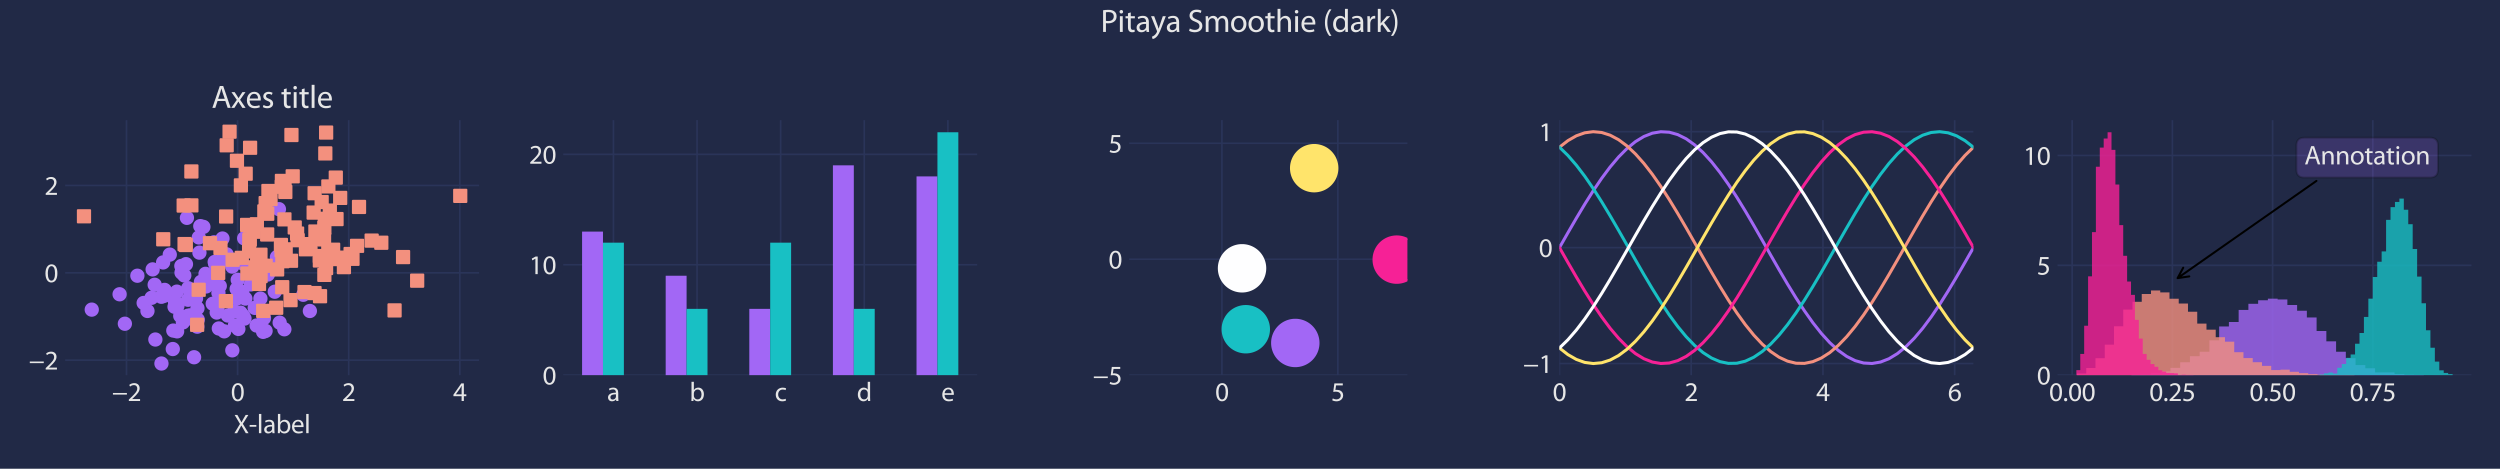 <svg height="307.2" viewBox="0 0 1228.8 230.4" width="1638.4" xmlns="http://www.w3.org/2000/svg" xmlns:xlink="http://www.w3.org/1999/xlink"><defs><style>*{stroke-linecap:butt;stroke-linejoin:round}</style></defs><g id="figure_1"><path d="M0 230.4h1228.8V0H0z" style="fill:#212946" id="patch_1"/><g id="axes_1"><path d="M32.03 184.38h203.434V59.033H32.03z" style="fill:#212946" id="patch_2"/><g id="matplotlib.axis_1"><g id="xtick_1"><path clip-path="url(#pa3832dad91)" d="M62.183 184.38V59.033" style="fill:none;stroke:#2a3459;stroke-linecap:round;stroke-width:.8" id="line2d_1"/><g style="fill:#e6e6e6" transform="matrix(.13 0 0 -.13 54.976 197.11)" id="text_1"><defs><path d="M256 1901v-384h3302v384H256z" id="MyriadPro-Regular-2212" transform="scale(.016)"/><path d="M2944 0v467H1075v13l333 307c877 845 1434 1466 1434 2234 0 595-378 1209-1274 1209-480 0-890-179-1178-422l180-397c192 160 505 352 883 352 621 0 825-390 825-813-6-627-486-1164-1548-2176L288 346V0h2656z" id="MyriadPro-Regular-32" transform="scale(.016)"/></defs><use xlink:href="#MyriadPro-Regular-2212"/><use x="59.6" xlink:href="#MyriadPro-Regular-32"/></g></g><g id="xtick_2"><path clip-path="url(#pa3832dad91)" d="M116.79 184.38V59.033" style="fill:none;stroke:#2a3459;stroke-linecap:round;stroke-width:.8" id="line2d_3"/><g style="fill:#e6e6e6" transform="matrix(.13 0 0 -.13 113.456 197.11)" id="text_2"><defs><path d="M1677 4230c-845 0-1447-768-1447-2163C243 691 794-70 1606-70c922 0 1447 780 1447 2195 0 1325-499 2105-1376 2105zm-32-435c582 0 845-672 845-1696 0-1062-276-1734-852-1734-512 0-844 614-844 1696 0 1133 358 1734 851 1734z" id="MyriadPro-Regular-30" transform="scale(.016)"/></defs><use xlink:href="#MyriadPro-Regular-30"/></g></g><g id="xtick_3"><path clip-path="url(#pa3832dad91)" d="M171.398 184.38V59.033" style="fill:none;stroke:#2a3459;stroke-linecap:round;stroke-width:.8" id="line2d_5"/><use xlink:href="#MyriadPro-Regular-32" style="fill:#e6e6e6" transform="matrix(.13 0 0 -.13 168.064 197.11)" id="text_3"/></g><g id="xtick_4"><path clip-path="url(#pa3832dad91)" d="M226.005 184.38V59.033" style="fill:none;stroke:#2a3459;stroke-linecap:round;stroke-width:.8" id="line2d_7"/><g style="fill:#e6e6e6" transform="matrix(.13 0 0 -.13 222.671 197.11)" id="text_4"><defs><path d="M2560 0v1133h582v441h-582v2586h-608L96 1504v-371h1933V0h531zM666 1574v13l1017 1415c115 192 218 371 346 614h19c-13-218-19-435-19-653V1574H666z" id="MyriadPro-Regular-34" transform="scale(.016)"/></defs><use xlink:href="#MyriadPro-Regular-34"/></g></g><g style="fill:#e6e6e6" transform="matrix(.13 0 0 -.13 114.885 212.914)" id="text_5"><defs><path d="M3494 0 2150 2214l1312 2100h-640l-588-1012c-160-275-269-473-391-729h-19c-115 230-237 448-397 729L858 4314H211l1267-2132L160 0h640l518 947c224 378 346 608 468 858h12c135-250 276-487 500-851L2848 0h646z" id="MyriadPro-Regular-58" transform="scale(.016)"/><path d="M192 1939v-416h1581v416H192z" id="MyriadPro-Regular-2d" transform="scale(.016)"/><path d="M467 0h563v4544H467V0z" id="MyriadPro-Regular-6c" transform="scale(.016)"/><path d="M2643 1901c0 621-230 1267-1177 1267-391 0-762-109-1018-275l128-371c218 140 518 230 806 230 634 0 704-461 704-717v-64C890 1978 224 1568 224 819c0-448 320-889 947-889 442 0 775 217 947 460h20l44-390h512c-38 211-51 474-51 742v1159zm-544-858c0-57-13-121-32-179-89-262-345-518-749-518-288 0-531 172-531 537 0 602 698 711 1312 698v-538z" id="MyriadPro-Regular-61" transform="scale(.016)"/><path d="M467 800c0-275-13-589-25-800h486l26 512h19c230-410 589-582 1037-582 691 0 1388 550 1388 1657 7 941-537 1581-1305 1581-499 0-858-224-1056-570h-13v1946H467V800zm557 998c0 90 19 167 32 231 115 429 474 691 858 691 601 0 921-531 921-1152 0-710-352-1190-941-1190-409 0-736 268-844 659-13 64-26 134-26 205v556z" id="MyriadPro-Regular-62" transform="scale(.016)"/><path d="M2957 1446c6 58 19 148 19 263 0 569-269 1459-1280 1459-902 0-1453-736-1453-1670C243 563 813-70 1766-70c493 0 832 108 1031 198l-96 403c-211-89-455-160-858-160-563 0-1049 314-1062 1075h2176zM787 1850c45 390 295 915 864 915 634 0 787-557 781-915H787z" id="MyriadPro-Regular-65" transform="scale(.016)"/></defs><use xlink:href="#MyriadPro-Regular-58"/><use x="57.1" xlink:href="#MyriadPro-Regular-2d"/><use x="87.8" xlink:href="#MyriadPro-Regular-6c"/><use x="111.4" xlink:href="#MyriadPro-Regular-61"/><use x="159.6" xlink:href="#MyriadPro-Regular-62"/><use x="216.5" xlink:href="#MyriadPro-Regular-65"/><use x="266.6" xlink:href="#MyriadPro-Regular-6c"/></g></g><g id="matplotlib.axis_2"><g id="ytick_1"><path clip-path="url(#pa3832dad91)" d="M32.03 177.031h203.434" style="fill:none;stroke:#2a3459;stroke-linecap:round;stroke-width:.8" id="line2d_9"/><g style="fill:#e6e6e6" transform="matrix(.13 0 0 -.13 14.114 181.646)" id="text_6"><use xlink:href="#MyriadPro-Regular-2212"/><use x="59.6" xlink:href="#MyriadPro-Regular-32"/></g></g><g id="ytick_2"><path clip-path="url(#pa3832dad91)" d="M32.03 134.098h203.434" style="fill:none;stroke:#2a3459;stroke-linecap:round;stroke-width:.8" id="line2d_11"/><use xlink:href="#MyriadPro-Regular-30" style="fill:#e6e6e6" transform="matrix(.13 0 0 -.13 21.861 138.713)" id="text_7"/></g><g id="ytick_3"><path clip-path="url(#pa3832dad91)" d="M32.03 91.165h203.434" style="fill:none;stroke:#2a3459;stroke-linecap:round;stroke-width:.8" id="line2d_13"/><use xlink:href="#MyriadPro-Regular-32" style="fill:#e6e6e6" transform="matrix(.13 0 0 -.13 21.861 95.78)" id="text_8"/></g></g><g id="line2d_15"><defs><path d="M0 3a3 3 0 1 0 0-6 3 3 0 0 0 0 6z" id="m947c86513e" style="stroke:#a267f5"/></defs><g clip-path="url(#pa3832dad91)"><use style="fill:#a267f5;stroke:#a267f5" x="72.481" xlink:href="#m947c86513e" y="152.846"/><use style="fill:#a267f5;stroke:#a267f5" x="79.359" xlink:href="#m947c86513e" y="178.682"/><use style="fill:#a267f5;stroke:#a267f5" x="106.521" xlink:href="#m947c86513e" y="153.62"/><use style="fill:#a267f5;stroke:#a267f5" x="116.849" xlink:href="#m947c86513e" y="137.549"/><use style="fill:#a267f5;stroke:#a267f5" x="101.317" xlink:href="#m947c86513e" y="140.803"/><use style="fill:#a267f5;stroke:#a267f5" x="91.406" xlink:href="#m947c86513e" y="129.84"/><use style="fill:#a267f5;stroke:#a267f5" x="105.158" xlink:href="#m947c86513e" y="119.116"/><use style="fill:#a267f5;stroke:#a267f5" x="116.322" xlink:href="#m947c86513e" y="142.042"/><use style="fill:#a267f5;stroke:#a267f5" x="110.215" xlink:href="#m947c86513e" y="162.855"/><use style="fill:#a267f5;stroke:#a267f5" x="80.898" xlink:href="#m947c86513e" y="142.496"/><use style="fill:#a267f5;stroke:#a267f5" x="137.46" xlink:href="#m947c86513e" y="158.6"/><use style="fill:#a267f5;stroke:#a267f5" x="131.676" xlink:href="#m947c86513e" y="134.914"/><use style="fill:#a267f5;stroke:#a267f5" x="118.202" xlink:href="#m947c86513e" y="153.671"/><use style="fill:#a267f5;stroke:#a267f5" x="101.028" xlink:href="#m947c86513e" y="134.592"/><use style="fill:#a267f5;stroke:#a267f5" x="125.193" xlink:href="#m947c86513e" y="151.328"/><use style="fill:#a267f5;stroke:#a267f5" x="136.131" xlink:href="#m947c86513e" y="126.364"/><use style="fill:#a267f5;stroke:#a267f5" x="135.06" xlink:href="#m947c86513e" y="143.392"/><use style="fill:#a267f5;stroke:#a267f5" x="89.345" xlink:href="#m947c86513e" y="155.747"/><use style="fill:#a267f5;stroke:#a267f5" x="70.615" xlink:href="#m947c86513e" y="148.917"/><use style="fill:#a267f5;stroke:#a267f5" x="80.175" xlink:href="#m947c86513e" y="128.985"/><use style="fill:#a267f5;stroke:#a267f5" x="130.539" xlink:href="#m947c86513e" y="162.655"/><use style="fill:#a267f5;stroke:#a267f5" x="106.671" xlink:href="#m947c86513e" y="133.829"/><use style="fill:#a267f5;stroke:#a267f5" x="111.394" xlink:href="#m947c86513e" y="125.026"/><use style="fill:#a267f5;stroke:#a267f5" x="109.36" xlink:href="#m947c86513e" y="117.246"/><use style="fill:#a267f5;stroke:#a267f5" x="96.357" xlink:href="#m947c86513e" y="146.565"/><use style="fill:#a267f5;stroke:#a267f5" x="120.597" xlink:href="#m947c86513e" y="146.758"/><use style="fill:#a267f5;stroke:#a267f5" x="97.057" xlink:href="#m947c86513e" y="151.524"/><use style="fill:#a267f5;stroke:#a267f5" x="86.933" xlink:href="#m947c86513e" y="143.35"/><use style="fill:#a267f5;stroke:#a267f5" x="105.825" xlink:href="#m947c86513e" y="129.759"/><use style="fill:#a267f5;stroke:#a267f5" x="116.35" xlink:href="#m947c86513e" y="146.769"/><use style="fill:#a267f5;stroke:#a267f5" x="149.063" xlink:href="#m947c86513e" y="144.892"/><use style="fill:#a267f5;stroke:#a267f5" x="98.765" xlink:href="#m947c86513e" y="138.553"/><use style="fill:#a267f5;stroke:#a267f5" x="67.526" xlink:href="#m947c86513e" y="135.527"/><use style="fill:#a267f5;stroke:#a267f5" x="88.591" xlink:href="#m947c86513e" y="155.245"/><use style="fill:#a267f5;stroke:#a267f5" x="121.933" xlink:href="#m947c86513e" y="134.426"/><use style="fill:#a267f5;stroke:#a267f5" x="92.515" xlink:href="#m947c86513e" y="141.656"/><use style="fill:#a267f5;stroke:#a267f5" x="84.934" xlink:href="#m947c86513e" y="171.558"/><use style="fill:#a267f5;stroke:#a267f5" x="89.514" xlink:href="#m947c86513e" y="132.21"/><use style="fill:#a267f5;stroke:#a267f5" x="117.159" xlink:href="#m947c86513e" y="161.67"/><use style="fill:#a267f5;stroke:#a267f5" x="79.33" xlink:href="#m947c86513e" y="145.872"/><use style="fill:#a267f5;stroke:#a267f5" x="105.094" xlink:href="#m947c86513e" y="139.532"/><use style="fill:#a267f5;stroke:#a267f5" x="120.177" xlink:href="#m947c86513e" y="156.593"/><use style="fill:#a267f5;stroke:#a267f5" x="137.1" xlink:href="#m947c86513e" y="102.807"/><use style="fill:#a267f5;stroke:#a267f5" x="98.026" xlink:href="#m947c86513e" y="124.182"/><use style="fill:#a267f5;stroke:#a267f5" x="91.879" xlink:href="#m947c86513e" y="107.078"/><use style="fill:#a267f5;stroke:#a267f5" x="87.225" xlink:href="#m947c86513e" y="150.315"/><use style="fill:#a267f5;stroke:#a267f5" x="74.487" xlink:href="#m947c86513e" y="146.377"/><use style="fill:#a267f5;stroke:#a267f5" x="152.31" xlink:href="#m947c86513e" y="152.854"/><use style="fill:#a267f5;stroke:#a267f5" x="109.556" xlink:href="#m947c86513e" y="126.952"/><use style="fill:#a267f5;stroke:#a267f5" x="107.366" xlink:href="#m947c86513e" y="143.997"/><use style="fill:#a267f5;stroke:#a267f5" x="45.099" xlink:href="#m947c86513e" y="152.188"/><use style="fill:#a267f5;stroke:#a267f5" x="119.062" xlink:href="#m947c86513e" y="143.521"/><use style="fill:#a267f5;stroke:#a267f5" x="58.785" xlink:href="#m947c86513e" y="144.64"/><use style="fill:#a267f5;stroke:#a267f5" x="97.192" xlink:href="#m947c86513e" y="157.081"/><use style="fill:#a267f5;stroke:#a267f5" x="75.028" xlink:href="#m947c86513e" y="132.414"/><use style="fill:#a267f5;stroke:#a267f5" x="99.974" xlink:href="#m947c86513e" y="111.526"/><use style="fill:#a267f5;stroke:#a267f5" x="129.741" xlink:href="#m947c86513e" y="156.395"/><use style="fill:#a267f5;stroke:#a267f5" x="106.955" xlink:href="#m947c86513e" y="150.931"/><use style="fill:#a267f5;stroke:#a267f5" x="96.086" xlink:href="#m947c86513e" y="146.793"/><use style="fill:#a267f5;stroke:#a267f5" x="85.186" xlink:href="#m947c86513e" y="162.478"/><use style="fill:#a267f5;stroke:#a267f5" x="92.411" xlink:href="#m947c86513e" y="147.336"/><use style="fill:#a267f5;stroke:#a267f5" x="128.006" xlink:href="#m947c86513e" y="146.755"/><use style="fill:#a267f5;stroke:#a267f5" x="114.192" xlink:href="#m947c86513e" y="172.202"/><use style="fill:#a267f5;stroke:#a267f5" x="87.055" xlink:href="#m947c86513e" y="162.871"/><use style="fill:#a267f5;stroke:#a267f5" x="83.447" xlink:href="#m947c86513e" y="125.147"/><use style="fill:#a267f5;stroke:#a267f5" x="104.559" xlink:href="#m947c86513e" y="149.298"/><use style="fill:#a267f5;stroke:#a267f5" x="126.132" xlink:href="#m947c86513e" y="160.008"/><use style="fill:#a267f5;stroke:#a267f5" x="76.368" xlink:href="#m947c86513e" y="166.882"/><use style="fill:#a267f5;stroke:#a267f5" x="108.028" xlink:href="#m947c86513e" y="140.573"/><use style="fill:#a267f5;stroke:#a267f5" x="97.727" xlink:href="#m947c86513e" y="116.703"/><use style="fill:#a267f5;stroke:#a267f5" x="107.557" xlink:href="#m947c86513e" y="161.454"/><use style="fill:#a267f5;stroke:#a267f5" x="129.33" xlink:href="#m947c86513e" y="163.117"/><use style="fill:#a267f5;stroke:#a267f5" x="76.028" xlink:href="#m947c86513e" y="139.975"/><use style="fill:#a267f5;stroke:#a267f5" x="139.767" xlink:href="#m947c86513e" y="161.845"/><use style="fill:#a267f5;stroke:#a267f5" x="93.748" xlink:href="#m947c86513e" y="155.012"/><use style="fill:#a267f5;stroke:#a267f5" x="80.91" xlink:href="#m947c86513e" y="145.305"/><use style="fill:#a267f5;stroke:#a267f5" x="98.447" xlink:href="#m947c86513e" y="111.144"/><use style="fill:#a267f5;stroke:#a267f5" x="120.018" xlink:href="#m947c86513e" y="117.134"/><use style="fill:#a267f5;stroke:#a267f5" x="61.374" xlink:href="#m947c86513e" y="159.126"/><use style="fill:#a267f5;stroke:#a267f5" x="85.786" xlink:href="#m947c86513e" y="150.767"/><use style="fill:#a267f5;stroke:#a267f5" x="114.144" xlink:href="#m947c86513e" y="131.023"/><use style="fill:#a267f5;stroke:#a267f5" x="89.892" xlink:href="#m947c86513e" y="158.475"/><use style="fill:#a267f5;stroke:#a267f5" x="119.165" xlink:href="#m947c86513e" y="129.399"/><use style="fill:#a267f5;stroke:#a267f5" x="90.587" xlink:href="#m947c86513e" y="135.392"/><use style="fill:#a267f5;stroke:#a267f5" x="89.138" xlink:href="#m947c86513e" y="130.737"/><use style="fill:#a267f5;stroke:#a267f5" x="89.223" xlink:href="#m947c86513e" y="133.998"/><use style="fill:#a267f5;stroke:#a267f5" x="108.102" xlink:href="#m947c86513e" y="129.061"/><use style="fill:#a267f5;stroke:#a267f5" x="115.347" xlink:href="#m947c86513e" y="128.866"/><use style="fill:#a267f5;stroke:#a267f5" x="105.524" xlink:href="#m947c86513e" y="128.765"/><use style="fill:#a267f5;stroke:#a267f5" x="96.959" xlink:href="#m947c86513e" y="160.569"/><use style="fill:#a267f5;stroke:#a267f5" x="94.475" xlink:href="#m947c86513e" y="156.713"/><use style="fill:#a267f5;stroke:#a267f5" x="86.044" xlink:href="#m947c86513e" y="148.373"/><use style="fill:#a267f5;stroke:#a267f5" x="92.485" xlink:href="#m947c86513e" y="155.166"/><use style="fill:#a267f5;stroke:#a267f5" x="115.437" xlink:href="#m947c86513e" y="160.015"/><use style="fill:#a267f5;stroke:#a267f5" x="95.393" xlink:href="#m947c86513e" y="175.594"/><use style="fill:#a267f5;stroke:#a267f5" x="123.333" xlink:href="#m947c86513e" y="139.787"/><use style="fill:#a267f5;stroke:#a267f5" x="115.121" xlink:href="#m947c86513e" y="153.06"/><use style="fill:#a267f5;stroke:#a267f5" x="103.746" xlink:href="#m947c86513e" y="137.767"/><use style="fill:#a267f5;stroke:#a267f5" x="119.492" xlink:href="#m947c86513e" y="155.215"/><use style="fill:#a267f5;stroke:#a267f5" x="111.968" xlink:href="#m947c86513e" y="155.083"/></g></g><g id="line2d_16"><defs><path d="M-3 3h6v-6h-6z" id="m197bada112" style="stroke:#f3907e;stroke-linejoin:miter"/></defs><g clip-path="url(#pa3832dad91)"><use style="fill:#f3907e;stroke:#f3907e;stroke-linejoin:miter" x="122.761" xlink:href="#m197bada112" y="117.564"/><use style="fill:#f3907e;stroke:#f3907e;stroke-linejoin:miter" x="149.671" xlink:href="#m197bada112" y="143.554"/><use style="fill:#f3907e;stroke:#f3907e;stroke-linejoin:miter" x="157.218" xlink:href="#m197bada112" y="128.032"/><use style="fill:#f3907e;stroke:#f3907e;stroke-linejoin:miter" x="41.277" xlink:href="#m197bada112" y="106.316"/><use style="fill:#f3907e;stroke:#f3907e;stroke-linejoin:miter" x="175.498" xlink:href="#m197bada112" y="120.828"/><use style="fill:#f3907e;stroke:#f3907e;stroke-linejoin:miter" x="80.237" xlink:href="#m197bada112" y="117.607"/><use style="fill:#f3907e;stroke:#f3907e;stroke-linejoin:miter" x="122.928" xlink:href="#m197bada112" y="72.634"/><use style="fill:#f3907e;stroke:#f3907e;stroke-linejoin:miter" x="173.262" xlink:href="#m197bada112" y="127.219"/><use style="fill:#f3907e;stroke:#f3907e;stroke-linejoin:miter" x="131.935" xlink:href="#m197bada112" y="93.878"/><use style="fill:#f3907e;stroke:#f3907e;stroke-linejoin:miter" x="108.37" xlink:href="#m197bada112" y="121.877"/><use style="fill:#f3907e;stroke:#f3907e;stroke-linejoin:miter" x="167.217" xlink:href="#m197bada112" y="97.273"/><use style="fill:#f3907e;stroke:#f3907e;stroke-linejoin:miter" x="140.239" xlink:href="#m197bada112" y="94.337"/><use style="fill:#f3907e;stroke:#f3907e;stroke-linejoin:miter" x="138.515" xlink:href="#m197bada112" y="91.79"/><use style="fill:#f3907e;stroke:#f3907e;stroke-linejoin:miter" x="187.417" xlink:href="#m197bada112" y="119.301"/><use style="fill:#f3907e;stroke:#f3907e;stroke-linejoin:miter" x="143.872" xlink:href="#m197bada112" y="86.659"/><use style="fill:#f3907e;stroke:#f3907e;stroke-linejoin:miter" x="172.327" xlink:href="#m197bada112" y="124.847"/><use style="fill:#f3907e;stroke:#f3907e;stroke-linejoin:miter" x="124.707" xlink:href="#m197bada112" y="113.912"/><use style="fill:#f3907e;stroke:#f3907e;stroke-linejoin:miter" x="143.251" xlink:href="#m197bada112" y="66.352"/><use style="fill:#f3907e;stroke:#f3907e;stroke-linejoin:miter" x="139.866" xlink:href="#m197bada112" y="90.214"/><use style="fill:#f3907e;stroke:#f3907e;stroke-linejoin:miter" x="97.654" xlink:href="#m197bada112" y="142.429"/><use style="fill:#f3907e;stroke:#f3907e;stroke-linejoin:miter" x="146.03" xlink:href="#m197bada112" y="114.817"/><use style="fill:#f3907e;stroke:#f3907e;stroke-linejoin:miter" x="146.305" xlink:href="#m197bada112" y="118.072"/><use style="fill:#f3907e;stroke:#f3907e;stroke-linejoin:miter" x="128.079" xlink:href="#m197bada112" y="135.704"/><use style="fill:#f3907e;stroke:#f3907e;stroke-linejoin:miter" x="160.299" xlink:href="#m197bada112" y="65.158"/><use style="fill:#f3907e;stroke:#f3907e;stroke-linejoin:miter" x="152.609" xlink:href="#m197bada112" y="119.983"/><use style="fill:#f3907e;stroke:#f3907e;stroke-linejoin:miter" x="159.428" xlink:href="#m197bada112" y="135.099"/><use style="fill:#f3907e;stroke:#f3907e;stroke-linejoin:miter" x="163.744" xlink:href="#m197bada112" y="122.739"/><use style="fill:#f3907e;stroke:#f3907e;stroke-linejoin:miter" x="159.279" xlink:href="#m197bada112" y="117.688"/><use style="fill:#f3907e;stroke:#f3907e;stroke-linejoin:miter" x="193.938" xlink:href="#m197bada112" y="152.57"/><use style="fill:#f3907e;stroke:#f3907e;stroke-linejoin:miter" x="154.169" xlink:href="#m197bada112" y="104.492"/><use style="fill:#f3907e;stroke:#f3907e;stroke-linejoin:miter" x="182.675" xlink:href="#m197bada112" y="118.257"/><use style="fill:#f3907e;stroke:#f3907e;stroke-linejoin:miter" x="122.441" xlink:href="#m197bada112" y="123.562"/><use style="fill:#f3907e;stroke:#f3907e;stroke-linejoin:miter" x="161.394" xlink:href="#m197bada112" y="91.643"/><use style="fill:#f3907e;stroke:#f3907e;stroke-linejoin:miter" x="131.324" xlink:href="#m197bada112" y="115.237"/><use style="fill:#f3907e;stroke:#f3907e;stroke-linejoin:miter" x="158.103" xlink:href="#m197bada112" y="99.3"/><use style="fill:#f3907e;stroke:#f3907e;stroke-linejoin:miter" x="176.467" xlink:href="#m197bada112" y="101.706"/><use style="fill:#f3907e;stroke:#f3907e;stroke-linejoin:miter" x="142.802" xlink:href="#m197bada112" y="147.523"/><use style="fill:#f3907e;stroke:#f3907e;stroke-linejoin:miter" x="130.581" xlink:href="#m197bada112" y="130.606"/><use style="fill:#f3907e;stroke:#f3907e;stroke-linejoin:miter" x="139.796" xlink:href="#m197bada112" y="107.821"/><use style="fill:#f3907e;stroke:#f3907e;stroke-linejoin:miter" x="138.719" xlink:href="#m197bada112" y="141.17"/><use style="fill:#f3907e;stroke:#f3907e;stroke-linejoin:miter" x="161.361" xlink:href="#m197bada112" y="123.746"/><use style="fill:#f3907e;stroke:#f3907e;stroke-linejoin:miter" x="122.573" xlink:href="#m197bada112" y="118.009"/><use style="fill:#f3907e;stroke:#f3907e;stroke-linejoin:miter" x="165.411" xlink:href="#m197bada112" y="107.684"/><use style="fill:#f3907e;stroke:#f3907e;stroke-linejoin:miter" x="129.928" xlink:href="#m197bada112" y="103.907"/><use style="fill:#f3907e;stroke:#f3907e;stroke-linejoin:miter" x="132.978" xlink:href="#m197bada112" y="97.803"/><use style="fill:#f3907e;stroke:#f3907e;stroke-linejoin:miter" x="155.025" xlink:href="#m197bada112" y="113.785"/><use style="fill:#f3907e;stroke:#f3907e;stroke-linejoin:miter" x="121.455" xlink:href="#m197bada112" y="110.541"/><use style="fill:#f3907e;stroke:#f3907e;stroke-linejoin:miter" x="138.791" xlink:href="#m197bada112" y="128.404"/><use style="fill:#f3907e;stroke:#f3907e;stroke-linejoin:miter" x="107.242" xlink:href="#m197bada112" y="134.115"/><use style="fill:#f3907e;stroke:#f3907e;stroke-linejoin:miter" x="150.368" xlink:href="#m197bada112" y="122.527"/><use style="fill:#f3907e;stroke:#f3907e;stroke-linejoin:miter" x="90.284" xlink:href="#m197bada112" y="101.016"/><use style="fill:#f3907e;stroke:#f3907e;stroke-linejoin:miter" x="125.52" xlink:href="#m197bada112" y="131.399"/><use style="fill:#f3907e;stroke:#f3907e;stroke-linejoin:miter" x="126.393" xlink:href="#m197bada112" y="130.044"/><use style="fill:#f3907e;stroke:#f3907e;stroke-linejoin:miter" x="111.15" xlink:href="#m197bada112" y="106.415"/><use style="fill:#f3907e;stroke:#f3907e;stroke-linejoin:miter" x="140.419" xlink:href="#m197bada112" y="122.548"/><use style="fill:#f3907e;stroke:#f3907e;stroke-linejoin:miter" x="157.307" xlink:href="#m197bada112" y="145.59"/><use style="fill:#f3907e;stroke:#f3907e;stroke-linejoin:miter" x="135.752" xlink:href="#m197bada112" y="151.258"/><use style="fill:#f3907e;stroke:#f3907e;stroke-linejoin:miter" x="91.326" xlink:href="#m197bada112" y="120.42"/><use style="fill:#f3907e;stroke:#f3907e;stroke-linejoin:miter" x="144.864" xlink:href="#m197bada112" y="111.794"/><use style="fill:#f3907e;stroke:#f3907e;stroke-linejoin:miter" x="162.124" xlink:href="#m197bada112" y="103.521"/><use style="fill:#f3907e;stroke:#f3907e;stroke-linejoin:miter" x="114.336" xlink:href="#m197bada112" y="127.68"/><use style="fill:#f3907e;stroke:#f3907e;stroke-linejoin:miter" x="136.214" xlink:href="#m197bada112" y="132.414"/><use style="fill:#f3907e;stroke:#f3907e;stroke-linejoin:miter" x="162.992" xlink:href="#m197bada112" y="125.173"/><use style="fill:#f3907e;stroke:#f3907e;stroke-linejoin:miter" x="129.359" xlink:href="#m197bada112" y="152.797"/><use style="fill:#f3907e;stroke:#f3907e;stroke-linejoin:miter" x="103.199" xlink:href="#m197bada112" y="119.53"/><use style="fill:#f3907e;stroke:#f3907e;stroke-linejoin:miter" x="205.046" xlink:href="#m197bada112" y="137.947"/><use style="fill:#f3907e;stroke:#f3907e;stroke-linejoin:miter" x="157.206" xlink:href="#m197bada112" y="125.842"/><use style="fill:#f3907e;stroke:#f3907e;stroke-linejoin:miter" x="120.756" xlink:href="#m197bada112" y="85.377"/><use style="fill:#f3907e;stroke:#f3907e;stroke-linejoin:miter" x="138.374" xlink:href="#m197bada112" y="122.913"/><use style="fill:#f3907e;stroke:#f3907e;stroke-linejoin:miter" x="118.402" xlink:href="#m197bada112" y="91.131"/><use style="fill:#f3907e;stroke:#f3907e;stroke-linejoin:miter" x="160.279" xlink:href="#m197bada112" y="131.735"/><use style="fill:#f3907e;stroke:#f3907e;stroke-linejoin:miter" x="128.021" xlink:href="#m197bada112" y="125.209"/><use style="fill:#f3907e;stroke:#f3907e;stroke-linejoin:miter" x="111.03" xlink:href="#m197bada112" y="148.012"/><use style="fill:#f3907e;stroke:#f3907e;stroke-linejoin:miter" x="131.358" xlink:href="#m197bada112" y="105.048"/><use style="fill:#f3907e;stroke:#f3907e;stroke-linejoin:miter" x="159.427" xlink:href="#m197bada112" y="111.953"/><use style="fill:#f3907e;stroke:#f3907e;stroke-linejoin:miter" x="126.257" xlink:href="#m197bada112" y="110.221"/><use style="fill:#f3907e;stroke:#f3907e;stroke-linejoin:miter" x="94.064" xlink:href="#m197bada112" y="100.945"/><use style="fill:#f3907e;stroke:#f3907e;stroke-linejoin:miter" x="159.894" xlink:href="#m197bada112" y="75.402"/><use style="fill:#f3907e;stroke:#f3907e;stroke-linejoin:miter" x="198.117" xlink:href="#m197bada112" y="126.361"/><use style="fill:#f3907e;stroke:#f3907e;stroke-linejoin:miter" x="94.072" xlink:href="#m197bada112" y="84.275"/><use style="fill:#f3907e;stroke:#f3907e;stroke-linejoin:miter" x="138.566" xlink:href="#m197bada112" y="88.912"/><use style="fill:#f3907e;stroke:#f3907e;stroke-linejoin:miter" x="154.601" xlink:href="#m197bada112" y="144.05"/><use style="fill:#f3907e;stroke:#f3907e;stroke-linejoin:miter" x="127.307" xlink:href="#m197bada112" y="139.574"/><use style="fill:#f3907e;stroke:#f3907e;stroke-linejoin:miter" x="90.721" xlink:href="#m197bada112" y="119.944"/><use style="fill:#f3907e;stroke:#f3907e;stroke-linejoin:miter" x="169.04" xlink:href="#m197bada112" y="131.3"/><use style="fill:#f3907e;stroke:#f3907e;stroke-linejoin:miter" x="116.467" xlink:href="#m197bada112" y="79.025"/><use style="fill:#f3907e;stroke:#f3907e;stroke-linejoin:miter" x="138.083" xlink:href="#m197bada112" y="120.398"/><use style="fill:#f3907e;stroke:#f3907e;stroke-linejoin:miter" x="226.217" xlink:href="#m197bada112" y="96.266"/><use style="fill:#f3907e;stroke:#f3907e;stroke-linejoin:miter" x="96.904" xlink:href="#m197bada112" y="159.651"/><use style="fill:#f3907e;stroke:#f3907e;stroke-linejoin:miter" x="143.041" xlink:href="#m197bada112" y="128.166"/><use style="fill:#f3907e;stroke:#f3907e;stroke-linejoin:miter" x="111.421" xlink:href="#m197bada112" y="71.419"/><use style="fill:#f3907e;stroke:#f3907e;stroke-linejoin:miter" x="130.581" xlink:href="#m197bada112" y="99.824"/><use style="fill:#f3907e;stroke:#f3907e;stroke-linejoin:miter" x="165.047" xlink:href="#m197bada112" y="87.29"/><use style="fill:#f3907e;stroke:#f3907e;stroke-linejoin:miter" x="159.648" xlink:href="#m197bada112" y="107.527"/><use style="fill:#f3907e;stroke:#f3907e;stroke-linejoin:miter" x="154.648" xlink:href="#m197bada112" y="94.971"/><use style="fill:#f3907e;stroke:#f3907e;stroke-linejoin:miter" x="118.842" xlink:href="#m197bada112" y="126.733"/><use style="fill:#f3907e;stroke:#f3907e;stroke-linejoin:miter" x="163.842" xlink:href="#m197bada112" y="127.342"/><use style="fill:#f3907e;stroke:#f3907e;stroke-linejoin:miter" x="166.047" xlink:href="#m197bada112" y="126.64"/><use style="fill:#f3907e;stroke:#f3907e;stroke-linejoin:miter" x="112.84" xlink:href="#m197bada112" y="64.73"/><use style="fill:#f3907e;stroke:#f3907e;stroke-linejoin:miter" x="121.592" xlink:href="#m197bada112" y="134.435"/></g></g><path d="M32.03 184.38V59.033" style="fill:none" id="patch_3"/><path d="M235.464 184.38V59.033" style="fill:none" id="patch_4"/><path d="M32.03 184.38h203.434" style="fill:none" id="patch_5"/><path d="M32.03 59.032h203.434" style="fill:none" id="patch_6"/><g style="fill:#e6e6e6" transform="matrix(.156 0 0 -.156 103.977 53.032)" id="text_9"><defs><path d="M2714 1357 3174 0h596L2298 4314h-672L160 0h576l448 1357h1530zm-1415 435 423 1248c83 262 153 525 217 781h13c64-250 128-506 224-787l422-1242H1299z" id="MyriadPro-Regular-41" transform="scale(.016)"/><path d="m102 3098 1050-1517L51 0h621l448 698c115 185 224 345 326 537h13c109-185 211-358 333-537L2246 0h640L1798 1600l1056 1498h-608l-435-660c-102-166-205-326-307-512h-19c-103 173-199 333-314 506l-441 666H102z" id="MyriadPro-Regular-78" transform="scale(.016)"/><path d="M250 147C467 19 781-70 1120-70c736 0 1158 390 1158 934 0 461-275 730-812 934-404 154-589 269-589 525 0 231 185 423 518 423 288 0 512-103 634-180l141 410c-173 102-448 192-762 192-666 0-1069-410-1069-909 0-371 263-678 819-877 416-153 576-300 576-569 0-256-192-461-601-461-282 0-576 115-743 224L250 147z" id="MyriadPro-Regular-73" transform="scale(.016)"/><path d="M595 3667v-569H115v-429h480V979c0-365 58-640 218-806C947 19 1158-70 1421-70c217 0 390 38 499 83l-26 422c-83-25-172-38-326-38-314 0-422 217-422 601v1671h806v429h-806v742l-551-173z" id="MyriadPro-Regular-74" transform="scale(.016)"/><path d="M1030 0v3098H467V0h563zM749 4320c-205 0-352-154-352-352 0-192 141-346 339-346 224 0 365 154 358 346 0 198-134 352-345 352z" id="MyriadPro-Regular-69" transform="scale(.016)"/></defs><use xlink:href="#MyriadPro-Regular-41"/><use x="61.2" xlink:href="#MyriadPro-Regular-78"/><use x="107.5" xlink:href="#MyriadPro-Regular-65"/><use x="157.6" xlink:href="#MyriadPro-Regular-73"/><use x="197.2" xlink:href="#MyriadPro-Regular-20"/><use x="218.4" xlink:href="#MyriadPro-Regular-74"/><use x="251.5" xlink:href="#MyriadPro-Regular-69"/><use x="274.9" xlink:href="#MyriadPro-Regular-74"/><use x="308" xlink:href="#MyriadPro-Regular-6c"/><use x="331.6" xlink:href="#MyriadPro-Regular-65"/></g></g><g id="axes_2"><path d="M276.854 184.38h203.434V59.033H276.854z" style="fill:#212946" id="patch_7"/><g id="matplotlib.axis_3"><g id="xtick_5"><path clip-path="url(#pa4aa67f725)" d="M301.513 184.38V59.033" style="fill:none;stroke:#2a3459;stroke-linecap:round;stroke-width:.8" id="line2d_17"/><use xlink:href="#MyriadPro-Regular-61" style="fill:#e6e6e6" transform="matrix(.13 0 0 -.13 298.38 197.11)" id="text_10"/></g><g id="xtick_6"><path clip-path="url(#pa4aa67f725)" d="M342.61 184.38V59.033" style="fill:none;stroke:#2a3459;stroke-linecap:round;stroke-width:.8" id="line2d_19"/><use xlink:href="#MyriadPro-Regular-62" style="fill:#e6e6e6" transform="matrix(.13 0 0 -.13 338.912 197.11)" id="text_11"/></g><g id="xtick_7"><path clip-path="url(#pa4aa67f725)" d="M383.708 184.38V59.033" style="fill:none;stroke:#2a3459;stroke-linecap:round;stroke-width:.8" id="line2d_21"/><g style="fill:#e6e6e6" transform="matrix(.13 0 0 -.13 380.796 197.11)" id="text_12"><defs><path d="M2579 538c-160-71-371-154-691-154-614 0-1075 442-1075 1158 0 647 384 1172 1094 1172 307 0 519-71 653-148l128 436c-154 76-448 160-781 160-1011 0-1664-692-1664-1645C243 570 851-70 1786-70c416 0 742 108 889 185l-96 423z" id="MyriadPro-Regular-63" transform="scale(.016)"/></defs><use xlink:href="#MyriadPro-Regular-63"/></g></g><g id="xtick_8"><path clip-path="url(#pa4aa67f725)" d="M424.806 184.38V59.033" style="fill:none;stroke:#2a3459;stroke-linecap:round;stroke-width:.8" id="line2d_23"/><g style="fill:#e6e6e6" transform="matrix(.13 0 0 -.13 421.14 197.11)" id="text_13"><defs><path d="M2579 4544V2694h-13c-140 250-460 474-934 474-755 0-1395-634-1389-1664C243 563 819-70 1568-70c506 0 883 262 1056 608h13l25-538h506c-19 211-26 525-26 800v3744h-563zm0-3245c0-89-6-166-25-243-103-422-448-672-826-672-608 0-915 518-915 1146 0 684 345 1196 928 1196 422 0 729-294 813-652 19-71 25-167 25-237v-538z" id="MyriadPro-Regular-64" transform="scale(.016)"/></defs><use xlink:href="#MyriadPro-Regular-64"/></g></g><g id="xtick_9"><path clip-path="url(#pa4aa67f725)" d="M465.904 184.38V59.033" style="fill:none;stroke:#2a3459;stroke-linecap:round;stroke-width:.8" id="line2d_25"/><use xlink:href="#MyriadPro-Regular-65" style="fill:#e6e6e6" transform="matrix(.13 0 0 -.13 462.648 197.11)" id="text_14"/></g></g><g id="matplotlib.axis_4"><g id="ytick_4"><path clip-path="url(#pa4aa67f725)" d="M276.854 184.38h203.434" style="fill:none;stroke:#2a3459;stroke-linecap:round;stroke-width:.8" id="line2d_27"/><use xlink:href="#MyriadPro-Regular-30" style="fill:#e6e6e6" transform="matrix(.13 0 0 -.13 266.685 188.995)" id="text_15"/></g><g id="ytick_5"><path clip-path="url(#pa4aa67f725)" d="M276.854 130.117h203.434" style="fill:none;stroke:#2a3459;stroke-linecap:round;stroke-width:.8" id="line2d_29"/><g style="fill:#e6e6e6" transform="matrix(.13 0 0 -.13 260.017 134.732)" id="text_16"><defs><path d="M1510 0h544v4160h-480l-908-486 108-429 724 390h12V0z" id="MyriadPro-Regular-31" transform="scale(.016)"/></defs><use xlink:href="#MyriadPro-Regular-31"/><use x="51.3" xlink:href="#MyriadPro-Regular-30"/></g></g><g id="ytick_6"><path clip-path="url(#pa4aa67f725)" d="M276.854 75.854h203.434" style="fill:none;stroke:#2a3459;stroke-linecap:round;stroke-width:.8" id="line2d_31"/><g style="fill:#e6e6e6" transform="matrix(.13 0 0 -.13 260.017 80.469)" id="text_17"><use xlink:href="#MyriadPro-Regular-32"/><use x="51.3" xlink:href="#MyriadPro-Regular-30"/></g></g></g><path clip-path="url(#pa4aa67f725)" d="M286.101 184.38h10.274v-70.542h-10.274z" style="fill:#a267f5" id="patch_8"/><path clip-path="url(#pa4aa67f725)" d="M327.199 184.38h10.274v-48.837H327.2z" style="fill:#a267f5" id="patch_9"/><path clip-path="url(#pa4aa67f725)" d="M368.297 184.38h10.274v-32.558h-10.274z" style="fill:#a267f5" id="patch_10"/><path clip-path="url(#pa4aa67f725)" d="M409.394 184.38h10.275V81.28h-10.275z" style="fill:#a267f5" id="patch_11"/><path clip-path="url(#pa4aa67f725)" d="M450.492 184.38h10.275V86.707h-10.275z" style="fill:#a267f5" id="patch_12"/><path clip-path="url(#pa4aa67f725)" d="M296.375 184.38h10.275v-65.116h-10.275z" style="fill:#18c0c4" id="patch_13"/><path clip-path="url(#pa4aa67f725)" d="M337.473 184.38h10.275v-32.558h-10.275z" style="fill:#18c0c4" id="patch_14"/><path clip-path="url(#pa4aa67f725)" d="M378.571 184.38h10.274v-65.116h-10.274z" style="fill:#18c0c4" id="patch_15"/><path clip-path="url(#pa4aa67f725)" d="M419.669 184.38h10.274v-32.558H419.67z" style="fill:#18c0c4" id="patch_16"/><path clip-path="url(#pa4aa67f725)" d="M460.767 184.38h10.274V65.001h-10.274z" style="fill:#18c0c4" id="patch_17"/><path d="M276.854 184.38V59.033" style="fill:none" id="patch_18"/><path d="M480.288 184.38V59.033" style="fill:none" id="patch_19"/><path d="M276.854 184.38h203.434" style="fill:none" id="patch_20"/><path d="M276.854 59.032h203.434" style="fill:none" id="patch_21"/></g><g id="axes_3"><path d="M555.024 184.38h136.742V59.033H555.024z" style="fill:#212946" id="patch_22"/><g id="matplotlib.axis_5"><g id="xtick_10"><path clip-path="url(#p08d6a9dcd2)" d="M600.605 184.38V59.033" style="fill:none;stroke:#2a3459;stroke-linecap:round;stroke-width:.8" id="line2d_33"/><use xlink:href="#MyriadPro-Regular-30" style="fill:#e6e6e6" transform="matrix(.13 0 0 -.13 597.27 197.11)" id="text_18"/></g><g id="xtick_11"><path clip-path="url(#p08d6a9dcd2)" d="M657.58 184.38V59.033" style="fill:none;stroke:#2a3459;stroke-linecap:round;stroke-width:.8" id="line2d_35"/><g style="fill:#e6e6e6" transform="matrix(.13 0 0 -.13 654.246 197.11)" id="text_19"><defs><path d="M2771 4160H781L512 2163c154 19 339 45 576 45 832 0 1190-384 1197-922 0-556-455-902-986-902-377 0-717 128-889 230L269 186C467 58 851-70 1306-70c902 0 1548 608 1548 1420 0 525-268 884-595 1069-256 154-576 224-896 224-153 0-243-13-339-25l160 1068h1587v474z" id="MyriadPro-Regular-35" transform="scale(.016)"/></defs><use xlink:href="#MyriadPro-Regular-35"/></g></g></g><g id="matplotlib.axis_6"><g id="ytick_7"><path clip-path="url(#p08d6a9dcd2)" d="M555.024 184.38h136.742" style="fill:none;stroke:#2a3459;stroke-linecap:round;stroke-width:.8" id="line2d_37"/><g style="fill:#e6e6e6" transform="matrix(.13 0 0 -.13 537.108 188.995)" id="text_20"><use xlink:href="#MyriadPro-Regular-2212"/><use x="59.6" xlink:href="#MyriadPro-Regular-35"/></g></g><g id="ytick_8"><path clip-path="url(#p08d6a9dcd2)" d="M555.024 127.404h136.742" style="fill:none;stroke:#2a3459;stroke-linecap:round;stroke-width:.8" id="line2d_39"/><use xlink:href="#MyriadPro-Regular-30" style="fill:#e6e6e6" transform="matrix(.13 0 0 -.13 544.855 132.019)" id="text_21"/></g><g id="ytick_9"><path clip-path="url(#p08d6a9dcd2)" d="M555.024 70.428h136.742" style="fill:none;stroke:#2a3459;stroke-linecap:round;stroke-width:.8" id="line2d_41"/><use xlink:href="#MyriadPro-Regular-35" style="fill:#e6e6e6" transform="matrix(.13 0 0 -.13 544.855 75.043)" id="text_22"/></g></g><path clip-path="url(#p08d6a9dcd2)" d="M636.558 179.971a11.396 11.396 0 1 0 0-22.791 11.396 11.396 0 0 0 0 22.791z" style="fill:#a267f5;stroke:#a267f5;stroke-linejoin:miter" id="patch_23"/><path clip-path="url(#p08d6a9dcd2)" d="M707.201 181.063a11.396 11.396 0 1 0 0-22.792 11.396 11.396 0 0 0 0 22.792z" style="fill:#f3907e;stroke:#f3907e;stroke-linejoin:miter" id="patch_24"/><path clip-path="url(#p08d6a9dcd2)" d="M612.333 173.216a11.396 11.396 0 1 0 0-22.792 11.396 11.396 0 0 0 0 22.792z" style="fill:#18c0c4;stroke:#18c0c4;stroke-linejoin:miter" id="patch_25"/><path clip-path="url(#p08d6a9dcd2)" d="M686.413 139.007a11.396 11.396 0 1 0 0-22.791 11.396 11.396 0 0 0 0 22.791z" style="fill:#f62196;stroke:#f62196;stroke-linejoin:miter" id="patch_26"/><path clip-path="url(#p08d6a9dcd2)" d="M645.843 94.061a11.396 11.396 0 1 0 0-22.791 11.396 11.396 0 0 0 0 22.791z" style="fill:#ffe46b;stroke:#ffe46b;stroke-linejoin:miter" id="patch_27"/><path clip-path="url(#p08d6a9dcd2)" d="M610.49 143.274a11.396 11.396 0 1 0 0-22.792 11.396 11.396 0 0 0 0 22.792z" style="fill:#fefeff;stroke:#fefeff;stroke-linejoin:miter" id="patch_28"/><path d="M555.024 184.38V59.033" style="fill:none" id="patch_29"/><path d="M691.766 184.38V59.033" style="fill:none" id="patch_30"/><path d="M555.024 184.38h136.742" style="fill:none" id="patch_31"/><path d="M555.024 59.032h136.742" style="fill:none" id="patch_32"/></g><g id="axes_4"><path d="M766.502 184.38h203.434V59.033H766.502z" style="fill:#212946" id="patch_33"/><g id="matplotlib.axis_7"><g id="xtick_12"><path clip-path="url(#p2c9b1238e7)" d="M766.502 184.38V59.033" style="fill:none;stroke:#2a3459;stroke-linecap:round;stroke-width:.8" id="line2d_43"/><use xlink:href="#MyriadPro-Regular-30" style="fill:#e6e6e6" transform="matrix(.13 0 0 -.13 763.168 197.11)" id="text_23"/></g><g id="xtick_13"><path clip-path="url(#p2c9b1238e7)" d="M831.257 184.38V59.033" style="fill:none;stroke:#2a3459;stroke-linecap:round;stroke-width:.8" id="line2d_45"/><use xlink:href="#MyriadPro-Regular-32" style="fill:#e6e6e6" transform="matrix(.13 0 0 -.13 827.923 197.11)" id="text_24"/></g><g id="xtick_14"><path clip-path="url(#p2c9b1238e7)" d="M896.012 184.38V59.033" style="fill:none;stroke:#2a3459;stroke-linecap:round;stroke-width:.8" id="line2d_47"/><use xlink:href="#MyriadPro-Regular-34" style="fill:#e6e6e6" transform="matrix(.13 0 0 -.13 892.678 197.11)" id="text_25"/></g><g id="xtick_15"><path clip-path="url(#p2c9b1238e7)" d="M960.767 184.38V59.033" style="fill:none;stroke:#2a3459;stroke-linecap:round;stroke-width:.8" id="line2d_49"/><g style="fill:#e6e6e6" transform="matrix(.13 0 0 -.13 957.433 197.11)" id="text_26"><defs><path d="M2662 4224c-102 0-243-6-409-32-525-64-986-275-1331-614-410-410-704-1056-704-1876C218 621 800-70 1690-70c864 0 1382 704 1382 1465 0 813-518 1344-1254 1344-461 0-807-217-1005-480h-19c96 685 563 1331 1446 1479 160 25 307 32 422 25v461zM1690 365c-589 0-903 505-916 1190 0 103 26 186 64 250 154 301 468 512 807 512 518 0 857-359 857-954s-326-998-806-998h-6z" id="MyriadPro-Regular-36" transform="scale(.016)"/></defs><use xlink:href="#MyriadPro-Regular-36"/></g></g></g><g id="matplotlib.axis_8"><g id="ytick_10"><path clip-path="url(#p2c9b1238e7)" d="M766.502 178.686h203.434" style="fill:none;stroke:#2a3459;stroke-linecap:round;stroke-width:.8" id="line2d_51"/><g style="fill:#e6e6e6" transform="matrix(.13 0 0 -.13 748.586 183.3)" id="text_27"><use xlink:href="#MyriadPro-Regular-2212"/><use x="59.6" xlink:href="#MyriadPro-Regular-31"/></g></g><g id="ytick_11"><path clip-path="url(#p2c9b1238e7)" d="M766.502 121.706h203.434" style="fill:none;stroke:#2a3459;stroke-linecap:round;stroke-width:.8" id="line2d_53"/><use xlink:href="#MyriadPro-Regular-30" style="fill:#e6e6e6" transform="matrix(.13 0 0 -.13 756.333 126.321)" id="text_28"/></g><g id="ytick_12"><path clip-path="url(#p2c9b1238e7)" d="M766.502 64.727h203.434" style="fill:none;stroke:#2a3459;stroke-linecap:round;stroke-width:.8" id="line2d_55"/><use xlink:href="#MyriadPro-Regular-31" style="fill:#e6e6e6" transform="matrix(.13 0 0 -.13 756.333 69.342)" id="text_29"/></g></g><path clip-path="url(#p2c9b1238e7)" d="m766.502 121.706 4.152-7.286 4.151-7.167 4.152-6.93 4.152-6.578 4.152-6.119 4.151-5.56 4.152-4.908 4.152-4.177 4.151-3.377 4.152-2.522 4.152-1.625 4.152-.7 4.151.233 4.152 1.165 4.152 2.078 4.151 2.955 4.152 3.785 4.152 4.553 4.152 5.245 4.151 5.851 4.152 6.362 4.152 6.768 4.151 7.062 4.152 7.242 4.152 7.3 4.152 7.242 4.151 7.063 4.152 6.768 4.152 6.361 4.151 5.852 4.152 5.245 4.152 4.552 4.152 3.785 4.151 2.956 4.152 2.077 4.152 1.165 4.151.234 4.152-.7 4.152-1.625 4.152-2.522 4.151-3.377 4.152-4.177 4.152-4.91 4.151-5.559 4.152-6.119 4.152-6.578 4.152-6.93 4.151-7.166 4.152-7.287" style="fill:none;stroke:#a267f5;stroke-linecap:round;stroke-width:1.5" id="line2d_57"/><path clip-path="url(#p2c9b1238e7)" d="m766.502 72.36 4.152-3.237 4.151-2.375 4.152-1.472 4.152-.546 4.152.39 4.151 1.32 4.152 2.226 4.152 3.097 4.151 3.918 4.152 4.673 4.152 5.352 4.152 5.944 4.151 6.437 4.152 6.824 4.152 7.1 4.151 7.26 4.152 7.3 4.152 7.22 4.152 7.021 4.151 6.708 4.152 6.284 4.152 5.757 4.151 5.135 4.152 4.43 4.152 3.65 4.152 2.812 4.151 1.927 4.152 1.011 4.152.078 4.151-.856 4.152-1.776 4.152-2.668 4.152-3.515 4.151-4.304 4.152-5.023 4.152-5.66 4.151-6.202 4.152-6.645 4.152-6.977 4.152-7.195 4.151-7.294 4.152-7.275 4.152-7.135 4.151-6.879 4.152-6.51 4.152-6.032 4.152-5.457 4.151-4.792 4.152-4.048" style="fill:none;stroke:#f3907e;stroke-linecap:round;stroke-width:1.5" id="line2d_58"/><path clip-path="url(#p2c9b1238e7)" d="m766.502 72.36 4.152 4.049 4.151 4.792 4.152 5.457 4.152 6.033 4.152 6.509 4.151 6.879 4.152 7.135 4.152 7.275 4.151 7.294 4.152 7.195 4.152 6.977 4.152 6.645 4.151 6.203 4.152 5.66 4.152 5.022 4.151 4.304 4.152 3.515 4.152 2.668 4.152 1.776 4.151.856 4.152-.078 4.152-1.01 4.151-1.928 4.152-2.812 4.152-3.65 4.152-4.43 4.151-5.135 4.152-5.757 4.152-6.284 4.151-6.708 4.152-7.021 4.152-7.22 4.152-7.3 4.151-7.26 4.152-7.1 4.152-6.824 4.151-6.437 4.152-5.944 4.152-5.352 4.152-4.673 4.151-3.918 4.152-3.097 4.152-2.227 4.151-1.319 4.152-.39 4.152.546 4.152 1.472 4.151 2.375 4.152 3.238" style="fill:none;stroke:#18c0c4;stroke-linecap:round;stroke-width:1.5" id="line2d_59"/><path clip-path="url(#p2c9b1238e7)" d="m766.502 121.706 4.152 7.287 4.151 7.166 4.152 6.93 4.152 6.578 4.152 6.12 4.151 5.559 4.152 4.909 4.152 4.177 4.151 3.377 4.152 2.522 4.152 1.624 4.152.701 4.151-.234 4.152-1.165 4.152-2.077 4.151-2.956 4.152-3.785 4.152-4.552 4.152-5.245 4.151-5.852 4.152-6.361 4.152-6.768 4.151-7.063 4.152-7.241 4.152-7.301 4.152-7.242 4.151-7.062 4.152-6.768 4.152-6.362 4.151-5.851 4.152-5.245 4.152-4.553 4.152-3.785 4.151-2.955 4.152-2.078 4.152-1.165 4.151-.234 4.152.701 4.152 1.625 4.152 2.522 4.151 3.377 4.152 4.177 4.152 4.909 4.151 5.56 4.152 6.118 4.152 6.579 4.152 6.93 4.151 7.166 4.152 7.286" style="fill:none;stroke:#f62196;stroke-linecap:round;stroke-width:1.5" id="line2d_60"/><path clip-path="url(#p2c9b1238e7)" d="m766.502 171.052 4.152 3.238 4.151 2.375 4.152 1.472 4.152.545 4.152-.39 4.151-1.319 4.152-2.226 4.152-3.098 4.151-3.917 4.152-4.673 4.152-5.353 4.152-5.943 4.151-6.437 4.152-6.825 4.152-7.1 4.151-7.26 4.152-7.3 4.152-7.22 4.152-7.02 4.151-6.709 4.152-6.283 4.152-5.757 4.151-5.135 4.152-4.43 4.152-3.65 4.152-2.812 4.151-1.928 4.152-1.01 4.152-.079 4.151.856 4.152 1.777 4.152 2.667 4.152 3.515 4.151 4.304 4.152 5.023 4.152 5.66 4.151 6.203 4.152 6.644 4.152 6.977 4.152 7.195 4.151 7.295 4.152 7.275 4.152 7.135 4.151 6.878 4.152 6.51 4.152 6.032 4.152 5.457 4.151 4.793 4.152 4.048" style="fill:none;stroke:#ffe46b;stroke-linecap:round;stroke-width:1.5" id="line2d_61"/><path clip-path="url(#p2c9b1238e7)" d="m766.502 171.052 4.152-4.048 4.151-4.793 4.152-5.457 4.152-6.032 4.152-6.51 4.151-6.878 4.152-7.135 4.152-7.275 4.151-7.295 4.152-7.195 4.152-6.977 4.152-6.644 4.151-6.203 4.152-5.66 4.152-5.023 4.151-4.304 4.152-3.515 4.152-2.667 4.152-1.777 4.151-.856 4.152.078 4.152 1.011 4.151 1.928 4.152 2.812 4.152 3.65 4.152 4.43 4.151 5.135 4.152 5.757 4.152 6.283 4.151 6.708 4.152 7.021 4.152 7.22 4.152 7.3 4.151 7.26 4.152 7.1 4.152 6.825 4.151 6.437 4.152 5.943 4.152 5.353 4.152 4.673 4.151 3.917 4.152 3.098 4.152 2.226 4.151 1.32 4.152.39 4.152-.546 4.152-1.472 4.151-2.375 4.152-3.238" style="fill:none;stroke:#fefeff;stroke-linecap:round;stroke-width:1.5" id="line2d_62"/><path d="M766.502 184.38V59.033" style="fill:none" id="patch_34"/><path d="M969.936 184.38V59.033" style="fill:none" id="patch_35"/><path d="M766.502 184.38h203.434" style="fill:none" id="patch_36"/><path d="M766.502 59.032h203.434" style="fill:none" id="patch_37"/></g><g id="axes_5"><path d="M1011.326 184.38h203.434V59.033h-203.434z" style="fill:#212946" id="patch_38"/><g id="matplotlib.axis_9"><g id="xtick_16"><path clip-path="url(#p94419fd4db)" d="M1018.51 184.38V59.033" style="fill:none;stroke:#2a3459;stroke-linecap:round;stroke-width:.8" id="line2d_63"/><g style="fill:#e6e6e6" transform="matrix(.13 0 0 -.13 1007.162 197.11)" id="text_30"><defs><path d="M710-70c237 0 384 172 384 403 0 237-153 403-377 403S333 570 333 333c0-231 153-403 371-403h6z" id="MyriadPro-Regular-2e" transform="scale(.016)"/></defs><use xlink:href="#MyriadPro-Regular-30"/><use x="51.3" xlink:href="#MyriadPro-Regular-2e"/><use x="72" xlink:href="#MyriadPro-Regular-30"/><use x="123.3" xlink:href="#MyriadPro-Regular-30"/></g></g><g id="xtick_17"><path clip-path="url(#p94419fd4db)" d="M1067.771 184.38V59.033" style="fill:none;stroke:#2a3459;stroke-linecap:round;stroke-width:.8" id="line2d_65"/><g style="fill:#e6e6e6" transform="matrix(.13 0 0 -.13 1056.423 197.11)" id="text_31"><use xlink:href="#MyriadPro-Regular-30"/><use x="51.3" xlink:href="#MyriadPro-Regular-2e"/><use x="72" xlink:href="#MyriadPro-Regular-32"/><use x="123.3" xlink:href="#MyriadPro-Regular-35"/></g></g><g id="xtick_18"><path clip-path="url(#p94419fd4db)" d="M1117.032 184.38V59.033" style="fill:none;stroke:#2a3459;stroke-linecap:round;stroke-width:.8" id="line2d_67"/><g style="fill:#e6e6e6" transform="matrix(.13 0 0 -.13 1105.683 197.11)" id="text_32"><use xlink:href="#MyriadPro-Regular-30"/><use x="51.3" xlink:href="#MyriadPro-Regular-2e"/><use x="72" xlink:href="#MyriadPro-Regular-35"/><use x="123.3" xlink:href="#MyriadPro-Regular-30"/></g></g><g id="xtick_19"><path clip-path="url(#p94419fd4db)" d="M1166.292 184.38V59.033" style="fill:none;stroke:#2a3459;stroke-linecap:round;stroke-width:.8" id="line2d_69"/><g style="fill:#e6e6e6" transform="matrix(.13 0 0 -.13 1154.944 197.11)" id="text_33"><defs><path d="M365 4160v-467h2035v-13L595 0h583l1811 3789v371H365z" id="MyriadPro-Regular-37" transform="scale(.016)"/></defs><use xlink:href="#MyriadPro-Regular-30"/><use x="51.3" xlink:href="#MyriadPro-Regular-2e"/><use x="72" xlink:href="#MyriadPro-Regular-37"/><use x="123.3" xlink:href="#MyriadPro-Regular-35"/></g></g></g><g id="matplotlib.axis_10"><g id="ytick_13"><path clip-path="url(#p94419fd4db)" d="M1011.326 184.38h203.434" style="fill:none;stroke:#2a3459;stroke-linecap:round;stroke-width:.8" id="line2d_71"/><use xlink:href="#MyriadPro-Regular-30" style="fill:#e6e6e6" transform="matrix(.13 0 0 -.13 1001.157 188.995)" id="text_34"/></g><g id="ytick_14"><path clip-path="url(#p94419fd4db)" d="M1011.326 130.396h203.434" style="fill:none;stroke:#2a3459;stroke-linecap:round;stroke-width:.8" id="line2d_73"/><use xlink:href="#MyriadPro-Regular-35" style="fill:#e6e6e6" transform="matrix(.13 0 0 -.13 1001.157 135.011)" id="text_35"/></g><g id="ytick_15"><path clip-path="url(#p94419fd4db)" d="M1011.326 76.413h203.434" style="fill:none;stroke:#2a3459;stroke-linecap:round;stroke-width:.8" id="line2d_75"/><g style="fill:#e6e6e6" transform="matrix(.13 0 0 -.13 994.489 81.028)" id="text_36"><use xlink:href="#MyriadPro-Regular-31"/><use x="51.3" xlink:href="#MyriadPro-Regular-30"/></g></g></g><path clip-path="url(#p94419fd4db)" d="M1047.662 184.38v-.222h4.789v-.133h4.789v-.756h4.789v-.71h4.789v-1.733h4.789v-2.754h4.789v-2.976h4.79v-2.221h4.788v-5.598h4.79v-6.796h4.788v-2.221h4.79v-5.909h4.788v-3.02h4.79v-1.733h4.788v-.8h4.79v.4h4.788v2.71h4.79v2.843h4.788v3.287h4.79v6.664h4.789v5.064h4.789v5.109h4.789v3.198h4.789v3.376h4.789v1.555h4.789v2.043h9.578v.8h4.789v.355h4.789v.09h4.789v.088H1052.45z" style="fill:#a267f5;opacity:.8" id="patch_39"/><path clip-path="url(#p94419fd4db)" d="M1020.889 184.38v-.796h4.545v-2.714h4.546v-4.82h4.546v-6.646h4.545v-9.033h4.546v-8.19h4.545v-3.838h4.546v-3.838h4.546v-1.732h4.545v.936h4.546v3.136h4.545v2.34h4.546v4.025h4.546v5.85h4.545v2.996h4.546v3.697h4.545v2.2h4.546v5.148h4.546v2.902h4.545v2.012h4.546v1.825h4.545v2.06h4.546v-.188h4.546v1.03h4.545v.655h4.546v.515h4.545v.28h9.092v.094h4.545v-.046h4.546v.14H1025.434z" style="fill:#f3907e;opacity:.8" id="patch_40"/><path clip-path="url(#p94419fd4db)" d="M1140.121 184.38v-.293h2.18v-.585h2.18v-.39h2.18v.487h2.18v-2.83h2.179v-1.855h2.18v-3.025h2.18v-1.66h2.18v-5.27h2.179v-5.27h2.18v-7.906h2.18v-8.98h2.179v-10.637h2.18v-7.516h2.18v-5.075h2.18v-15.518h2.179v-6.247h2.18v-2.537h2.18v-1.66h2.18v5.466h2.179v7.125h2.18v12.2h2.18v13.566h2.179v13.079h2.18v13.273h2.18v8.59h2.18v6.831h2.179v4.295h2.18v1.268h2.18v.586h2.179v.488h-63.212z" style="fill:#18c0c4;opacity:.8" id="patch_41"/><path clip-path="url(#p94419fd4db)" d="M1020.573 184.38v-2.439h1.92v-7.98h1.919v-13.856h1.919V135.83h1.92v-21.725h1.918V81.961h1.92v-9.422h1.919v-4.434h1.92v-3.104h1.919v8.646h1.919v17.07h1.92v19.952h1.919v15.075h1.919v12.636h1.92v6.54h1.918v12.303h1.92v9.2h1.919v7.538h1.92v2.882h1.919v2.106h1.919v1.33h1.92v1.662h1.918v.666h1.92v.665h1.919v.11h1.92v.111h1.919v.776h1.919v-.11h1.92v.11h3.838v.111H1022.492z" style="fill:#f62196;opacity:.8" id="patch_42"/><path d="M1011.326 184.38V59.033" style="fill:none" id="patch_43"/><path d="M1214.76 184.38V59.033" style="fill:none" id="patch_44"/><path d="M1011.326 184.38h203.434" style="fill:none" id="patch_45"/><path d="M1011.326 59.032h203.434" style="fill:none" id="patch_46"/><g id="patch_47"><path d="m1138.572 88.919-68.245 47.785M1076.078 135.851l-5.751.853 2.768-5.112" style="fill:none;stroke:#000;stroke-linecap:round"/></g><g id="text_37"><path d="M1132.626 87.27h61.79q3.9 0 3.9-3.9V71.568q0-3.9-3.9-3.9h-61.79q-3.9 0-3.9 3.9v11.804q0 3.9 3.9 3.9z" style="fill:#a267f5;opacity:.2;stroke:#000;stroke-linejoin:miter" id="patch_48"/><g style="fill:#e6e6e6" transform="matrix(.13 0 0 -.13 1132.626 80.797)"><defs><path d="M467 0h563v1862c0 96 13 192 39 263 96 313 384 576 755 576 531 0 717-416 717-915V0h563v1850c0 1062-666 1318-1094 1318-512 0-871-288-1024-582h-13l-32 512H442c19-256 25-519 25-839V0z" id="MyriadPro-Regular-6e" transform="scale(.016)"/><path d="M1779 3168c-857 0-1536-608-1536-1645C243 544 890-70 1728-70c749 0 1542 499 1542 1644 0 948-601 1594-1491 1594zm-13-422c666 0 928-666 928-1191 0-697-403-1203-940-1203-551 0-941 512-941 1190 0 589 288 1204 953 1204z" id="MyriadPro-Regular-6f" transform="scale(.016)"/></defs><use xlink:href="#MyriadPro-Regular-41"/><use x="61.2" xlink:href="#MyriadPro-Regular-6e"/><use x="116.7" xlink:href="#MyriadPro-Regular-6e"/><use x="172.2" xlink:href="#MyriadPro-Regular-6f"/><use x="227.1" xlink:href="#MyriadPro-Regular-74"/><use x="260.2" xlink:href="#MyriadPro-Regular-61"/><use x="308.4" xlink:href="#MyriadPro-Regular-74"/><use x="341.5" xlink:href="#MyriadPro-Regular-69"/><use x="364.9" xlink:href="#MyriadPro-Regular-6f"/><use x="419.8" xlink:href="#MyriadPro-Regular-6e"/></g></g></g><g style="fill:#e6e6e6" transform="matrix(.156 0 0 -.156 540.982 15.684)" id="text_38"><defs><path d="M486 0h557v1728c128-32 282-38 448-38 544 0 1024 160 1319 473 217 224 332 531 332 922 0 384-140 697-377 902-256 231-659 359-1210 359-448 0-800-39-1069-84V0zm557 3859c96 26 282 45 525 45 614 0 1018-275 1018-845 0-595-410-921-1082-921-186 0-339 12-461 44v1677z" id="MyriadPro-Regular-50" transform="scale(.016)"/><path d="M58 3098 1203 243c26-70 39-115 39-147s-20-77-45-134c-128-288-320-506-474-628-166-140-352-230-493-275l141-473c141 25 416 121 691 364 384 333 660 877 1063 1940l845 2208h-596l-614-1818c-77-224-141-461-198-646h-13c-51 185-128 428-199 633L672 3098H58z" id="MyriadPro-Regular-79" transform="scale(.016)"/><path d="M269 211C499 58 954-70 1370-70c1017 0 1510 582 1510 1248 0 633-371 985-1101 1267-595 230-857 429-857 832 0 294 224 646 812 646 391 0 679-128 820-205l153 455c-192 109-512 211-953 211-839 0-1396-499-1396-1171 0-608 436-973 1140-1223 582-224 812-454 812-857 0-435-332-736-902-736-384 0-749 128-998 281L269 211z" id="MyriadPro-Regular-53" transform="scale(.016)"/><path d="M467 0h551v1869c0 96 12 192 44 275 90 282 346 563 698 563 429 0 646-358 646-851V0h551v1914c0 102 19 204 45 281 96 275 345 512 665 512 455 0 672-358 672-953V0h551v1824c0 1075-608 1344-1018 1344-294 0-499-77-685-218-128-96-249-230-345-403h-13c-135 365-455 621-877 621-512 0-800-275-973-570h-19l-26 500H442c19-256 25-519 25-839V0z" id="MyriadPro-Regular-6d" transform="scale(.016)"/><path d="M467 0h563v1869c0 109 7 192 39 269 102 307 390 563 755 563 531 0 717-423 717-922V0h563v1843c0 1069-666 1325-1082 1325-211 0-409-64-576-160-172-96-313-237-403-397h-13v1933H467V0z" id="MyriadPro-Regular-68" transform="scale(.016)"/><path d="M1248 4442c-403-538-832-1357-838-2618 0-1248 435-2067 838-2598h442C1235-134 883 685 883 1824c0 1158 339 1990 807 2618h-442z" id="MyriadPro-Regular-28" transform="scale(.016)"/><path d="M467 0h557v1651c0 96 13 186 26 263 76 422 358 723 755 723 77 0 134-7 192-19v531c-51 13-96 19-160 19-378 0-717-262-858-678h-25l-20 608H442c19-288 25-602 25-967V0z" id="MyriadPro-Regular-72" transform="scale(.016)"/><path d="M1024 4544H467V0h557v1165l288 320L2381 0h685L1702 1824l1197 1274h-678l-909-1069c-90-109-198-243-275-352h-13v2867z" id="MyriadPro-Regular-6b" transform="scale(.016)"/><path d="M563-774c410 544 839 1356 839 2611 0 1261-429 2080-839 2605H128c461-634 806-1453 806-2599C934 691 582-141 128-774h435z" id="MyriadPro-Regular-29" transform="scale(.016)"/></defs><use xlink:href="#MyriadPro-Regular-50"/><use x="53.2" xlink:href="#MyriadPro-Regular-69"/><use x="76.6" xlink:href="#MyriadPro-Regular-74"/><use x="109.7" xlink:href="#MyriadPro-Regular-61"/><use x="157.9" xlink:href="#MyriadPro-Regular-79"/><use x="205" xlink:href="#MyriadPro-Regular-61"/><use x="253.2" xlink:href="#MyriadPro-Regular-20"/><use x="274.4" xlink:href="#MyriadPro-Regular-53"/><use x="323.7" xlink:href="#MyriadPro-Regular-6d"/><use x="407.1" xlink:href="#MyriadPro-Regular-6f"/><use x="462" xlink:href="#MyriadPro-Regular-6f"/><use x="516.9" xlink:href="#MyriadPro-Regular-74"/><use x="550" xlink:href="#MyriadPro-Regular-68"/><use x="605.5" xlink:href="#MyriadPro-Regular-69"/><use x="628.9" xlink:href="#MyriadPro-Regular-65"/><use x="679" xlink:href="#MyriadPro-Regular-20"/><use x="700.2" xlink:href="#MyriadPro-Regular-28"/><use x="728.6" xlink:href="#MyriadPro-Regular-64"/><use x="785" xlink:href="#MyriadPro-Regular-61"/><use x="833.2" xlink:href="#MyriadPro-Regular-72"/><use x="865.9" xlink:href="#MyriadPro-Regular-6b"/><use x="912.8" xlink:href="#MyriadPro-Regular-29"/></g></g><defs><clipPath id="pa3832dad91"><path d="M32.03 59.032h203.434v125.347H32.03z"/></clipPath><clipPath id="pa4aa67f725"><path d="M276.854 59.032h203.434v125.347H276.854z"/></clipPath><clipPath id="p08d6a9dcd2"><path d="M555.024 59.032h136.743v125.347H555.024z"/></clipPath><clipPath id="p2c9b1238e7"><path d="M766.502 59.032h203.434v125.347H766.502z"/></clipPath><clipPath id="p94419fd4db"><path d="M1011.326 59.032h203.434v125.347h-203.434z"/></clipPath></defs></svg>
